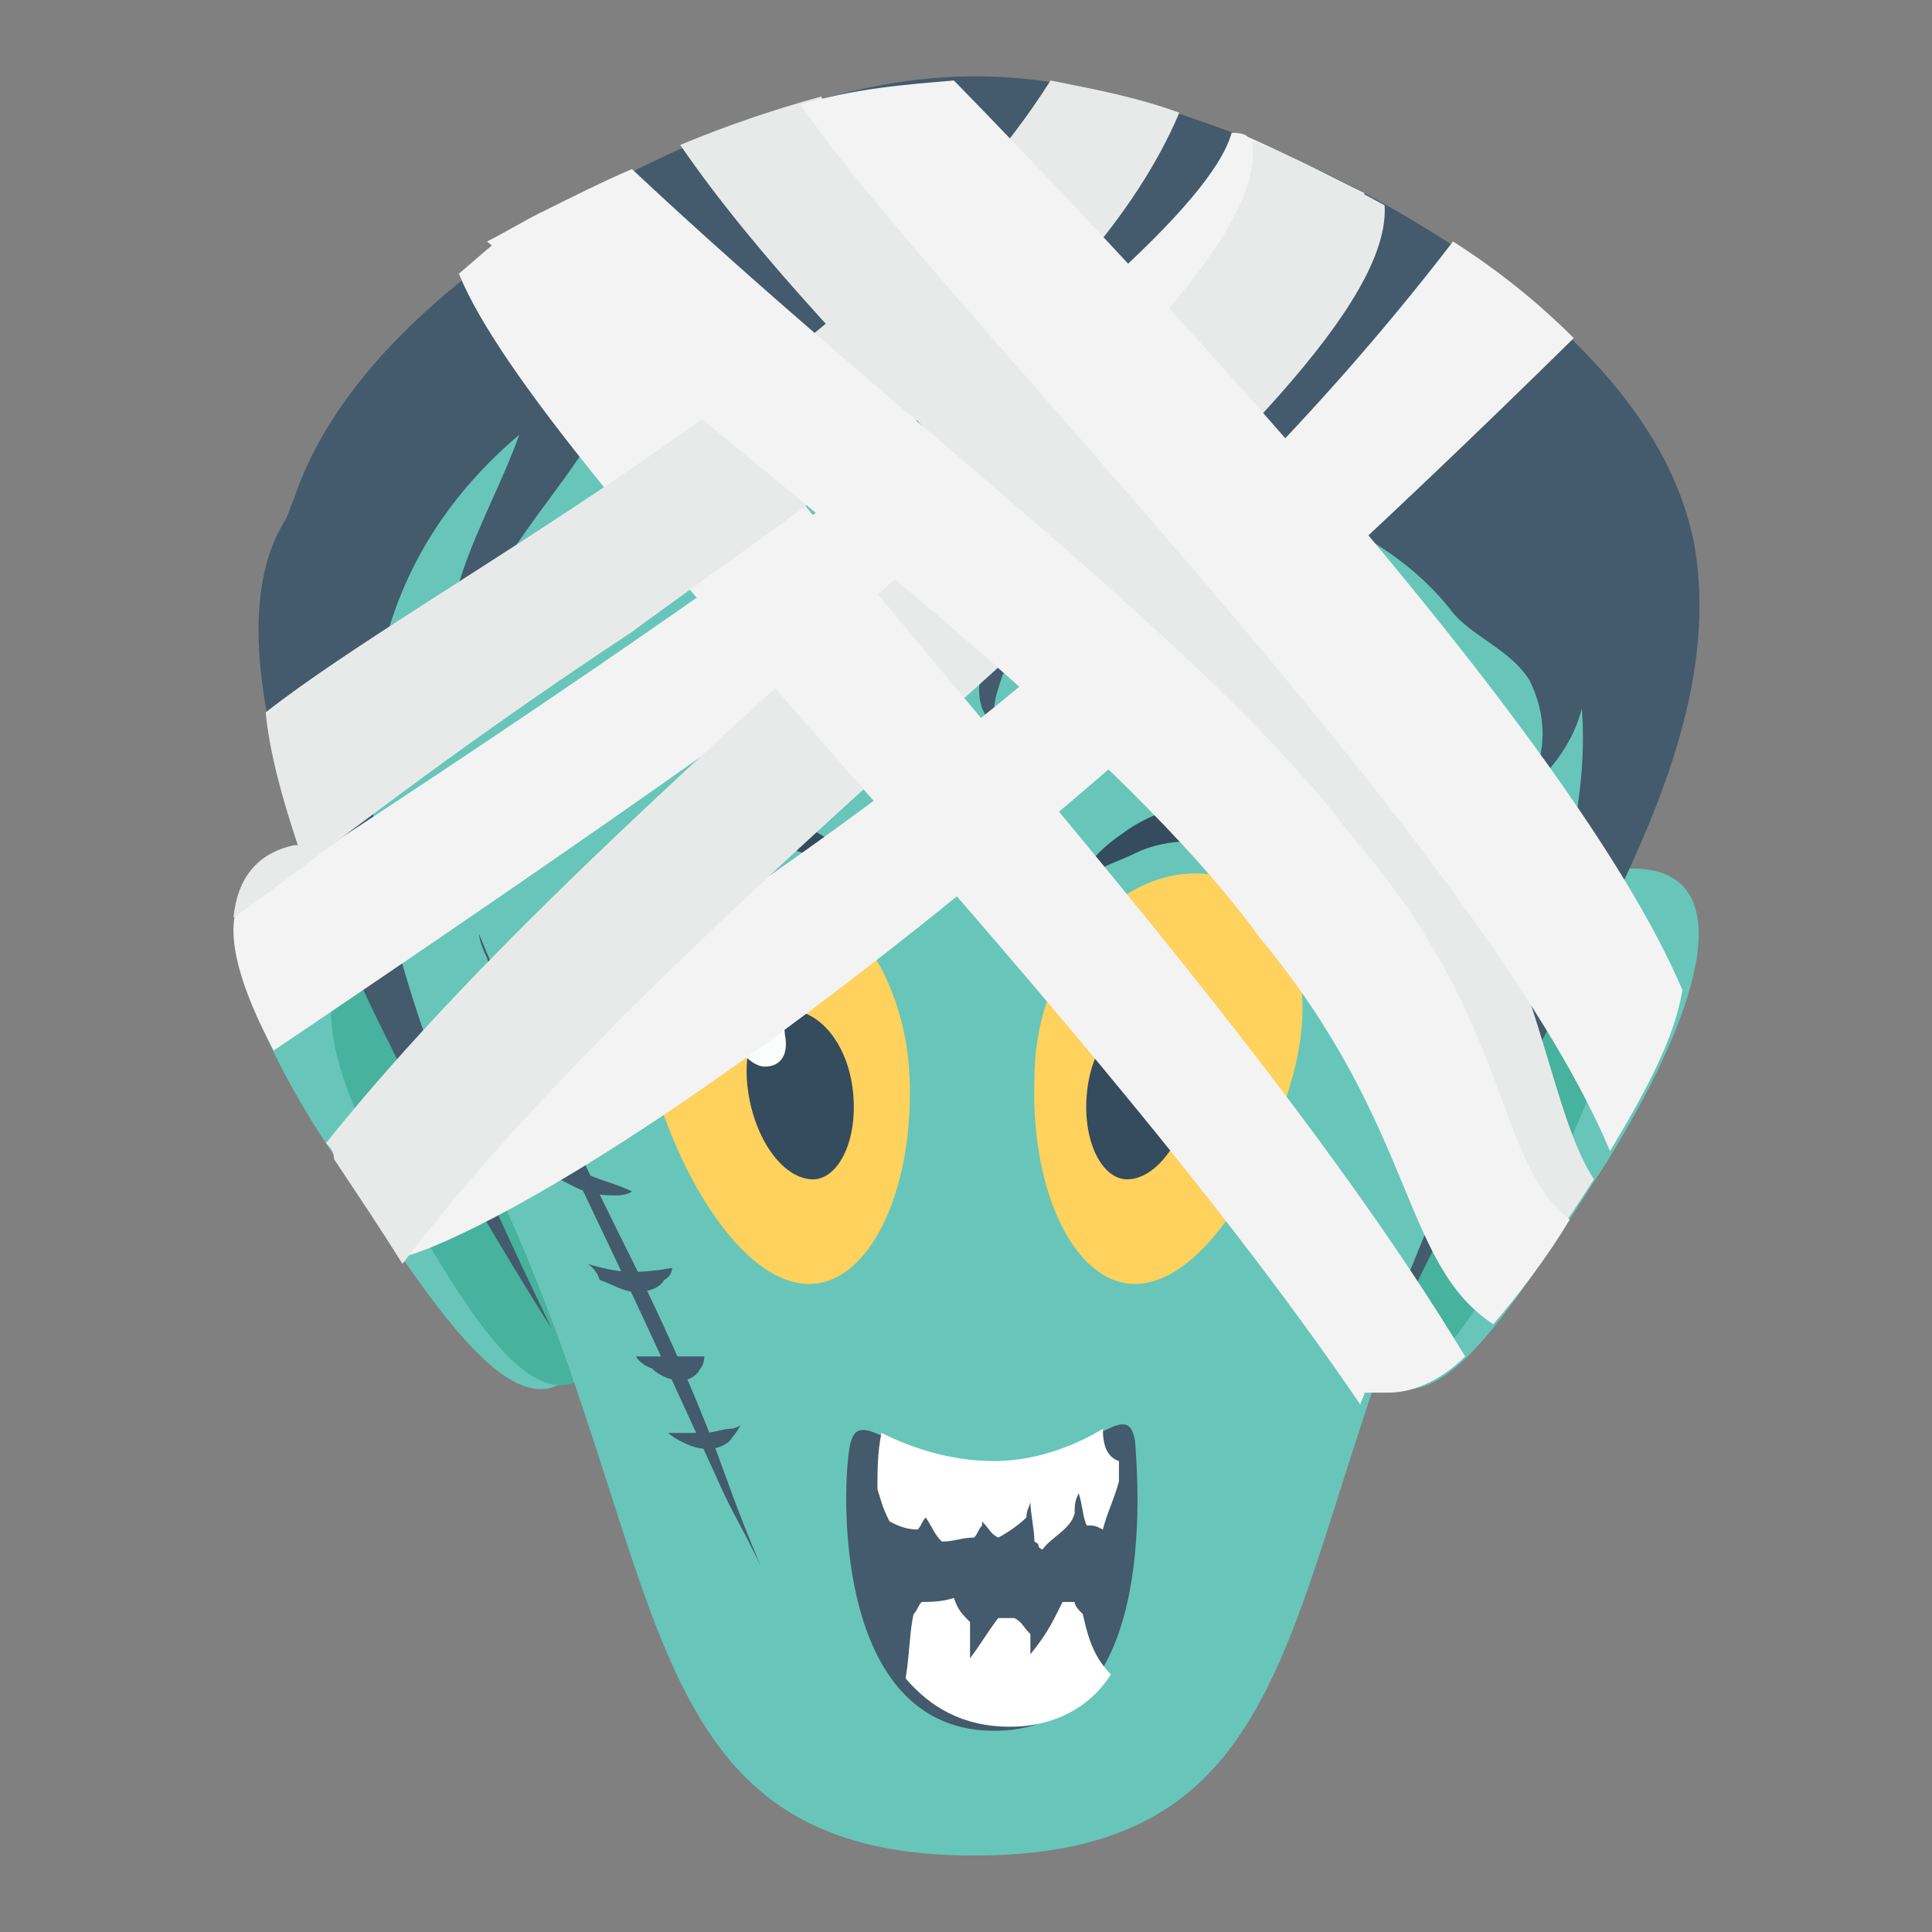 <?xml version="1.0" encoding="utf-8"?>
<!-- Generator: Adobe Illustrator 18.0.0, SVG Export Plug-In . SVG Version: 6.00 Build 0)  -->
<!DOCTYPE svg PUBLIC "-//W3C//DTD SVG 1.1//EN" "http://www.w3.org/Graphics/SVG/1.1/DTD/svg11.dtd">
<svg version="1.1" id="Layer_1" xmlns="http://www.w3.org/2000/svg" xmlns:xlink="http://www.w3.org/1999/xlink" x="0px" y="0px"
	 viewBox="0 0 48 48" enable-background="new 0 0 48 48" xml:space="preserve">
<rect x="0" y="0" width="48" height="48" fill="#808080" stroke="none"/>
<g>
	<g>
		<g>
			<g>
				<g>
					<g>
						<path fill="#67C6B9" d="M14.3,27.9c-1.5-3.7-4.9-6.7-7.1-6.3C4.9,22,6,25.4,8.5,29c2.2,3.4,3.8,5.7,5.1,5.5
							C15,34.2,15.7,31.4,14.3,27.9z"/>
						<path fill="#47B29D" d="M14.7,28.9c-1.1-3.1-3.8-5.4-5.5-5.1c-1.7,0.3-1,3.1,0.8,6c1.6,2.8,2.9,4.8,4.1,4.6
							C15.1,34.2,15.7,31.8,14.7,28.9z"/>
					</g>
					<g>
						<path fill="#67C6B9" d="M40.9,21.6c-2.2-0.3-5.6,2.7-6.9,6.4c-1.3,3.5-0.6,6.3,0.8,6.5c1.4,0.2,2.9-2.2,5.1-5.6
							C42.2,25.2,43.2,21.9,40.9,21.6z"/>
						<g>
							<path fill="#47B29D" d="M33.5,29c-1,2.9-0.4,5.2,0.8,5.4c1.2,0.2,2.5-1.9,4-4.7c1.7-3,2.3-5.7,0.6-6
								C37.2,23.5,34.6,25.9,33.5,29z"/>
						</g>
					</g>
				</g>
				<g>
					<g>
						<g>
							<path fill="#67C6B9" d="M24.2,3.5c-8,0-22.5,9.5-14.5,21.3c7.7,11.7,4.5,21.3,14.5,21.3c10.1,0,6.8-9.5,14.5-21.3
								C46.7,13.1,32.2,3.5,24.2,3.5z"/>
							<path fill="#435B6C" d="M42.2,14.4C42.2,14.4,42.2,14.4,42.2,14.4c-0.3-5.2-6.6-9.1-11.3-11c-5.5-2.1-8.4-2-14,0.3
								c-3.8,1.7-8.3,4.8-9.6,8.7c-0.1,0.2-0.1,0.3-0.2,0.5c-2.3,3.6,1.6,12.2,6.6,20.1c-3.6-7.5-7.6-16.4-0.8-22.2
								c-0.8,2.3-3,5.4-0.6,6.5c-1.8-1.7,1.4-4.6,2.5-6.6c-0.1,1.4,16.3-1.7,21.2,4.4c0.5,0.7,1.5,1,2,1.8c0.4,0.8,0.5,1.8-0.1,2.8
								c0.7-0.6,1.2-1.3,1.4-2.1c0.4,5.1-3.6,11.3-5.2,16.6c0,0,1.2-2.7,3.4-6.8C39.7,23.1,42.5,18.7,42.2,14.4z"/>
						</g>
						<g>
							<path fill="#435B6C" d="M11.9,23.2c0,0,0.4,1,1.1,2.5c0.7,1.5,1.7,3.6,2.7,5.6c1,2,1.8,3.9,2.3,5.3c0.5,1.4,0.9,2.3,0.9,2.3
								c0,0-0.1-0.2-0.3-0.6c-0.2-0.4-0.5-0.9-0.8-1.6c-0.6-1.3-1.5-3.3-2.5-5.4c-1-2.1-2-4.2-2.6-5.7c-0.3-0.8-0.5-1.4-0.6-1.8
								C11.9,23.4,11.9,23.2,11.9,23.2z"/>
						</g>
					</g>
					<g>
						<path fill="#435B6C" d="M11.9,26.6c0,0,0.9,0.3,1.7,0.5c0.4,0.1,0.8,0.2,1.1,0.2c0.3,0,0.5,0.1,0.5,0.1c0,0-0.1,0.1-0.3,0.2
							c-0.2,0.1-0.6,0.1-1,0c-0.4-0.1-0.9-0.3-1.3-0.6C12.1,26.8,11.9,26.6,11.9,26.6z"/>
						<path fill="#435B6C" d="M12.6,28.4c0,0,0.2,0.1,0.5,0.2c0.3,0.1,0.7,0.3,1.1,0.4c0.4,0.2,0.7,0.3,1,0.4
							c0.3,0.1,0.5,0.2,0.5,0.2c0,0-0.1,0.1-0.4,0.1c-0.2,0-0.6,0-1-0.2c-0.4-0.2-0.8-0.4-1.2-0.7C12.8,28.6,12.6,28.4,12.6,28.4z"
							/>
						<path fill="#435B6C" d="M14.6,31.4c0,0,0.6,0.2,1.1,0.2c0.5,0,1-0.1,1-0.1c0,0,0,0.2-0.2,0.3c-0.1,0.2-0.4,0.3-0.7,0.3
							c-0.3,0-0.6-0.2-0.9-0.3C14.8,31.5,14.6,31.4,14.6,31.4z"/>
						<path fill="#435B6C" d="M15.8,33.7c0,0,0.1,0,0.3,0c0.2,0,0.4,0,0.6,0c0.2,0,0.4,0,0.5,0c0.2,0,0.3,0,0.3,0c0,0,0,0.2-0.1,0.3
							c-0.1,0.2-0.3,0.3-0.5,0.3c-0.2,0-0.5-0.1-0.7-0.3C15.9,33.9,15.8,33.7,15.8,33.7z"/>
						<path fill="#435B6C" d="M16.6,35.6c0,0,0.1,0,0.3,0c0.2,0,0.4,0,0.6,0c0.2,0,0.5-0.1,0.6-0.1c0.2,0,0.3-0.1,0.3-0.1
							c0,0-0.1,0.2-0.2,0.3c-0.1,0.2-0.4,0.3-0.6,0.3c-0.3,0-0.5-0.1-0.7-0.2C16.7,35.7,16.6,35.6,16.6,35.6z"/>
					</g>
					<g>
						<path fill="#435B6C" d="M36.7,20.2c0,0-0.5-0.5-1.5-1c-1.1-0.6-2.9-1.3-5.1-1.8c-2.2-0.5-4.7-0.7-6.5-0.7c-1.8,0-3,0.1-3,0.1
							c0,0,0.3-0.1,0.8-0.1c0.5-0.1,1.2-0.2,2.1-0.2c1.8-0.1,4.4,0,6.8,0.5c2.3,0.5,4.1,1.3,5.1,2c0.5,0.3,0.8,0.7,1,0.9
							C36.6,20.1,36.7,20.2,36.7,20.2z"/>
					</g>
					<g>
						<path fill="#435B6C" d="M36.1,17.5c0,0-1.1,0.6-1.9,1.2c-0.4,0.3-0.8,0.6-1.1,0.8c-0.3,0.2-0.5,0.4-0.5,0.4c0,0,0-0.2,0.2-0.5
							c0.2-0.3,0.5-0.6,1-1c0.5-0.3,1-0.6,1.5-0.7C35.8,17.5,36.1,17.5,36.1,17.5z"/>
						<path fill="#435B6C" d="M34.7,16.5c0,0-0.3,0.1-0.7,0.4c-0.4,0.2-0.9,0.5-1.3,0.8c-0.4,0.3-0.8,0.5-1.1,0.8
							c-0.3,0.2-0.5,0.4-0.5,0.4s0.1-0.2,0.2-0.5c0.2-0.3,0.6-0.6,1-1c0.5-0.3,1.1-0.6,1.5-0.7C34.4,16.5,34.7,16.5,34.7,16.5z"/>
						<path fill="#435B6C" d="M30.9,16.2c0,0-0.7,0.6-1.1,1.2c-0.4,0.6-0.7,1.2-0.7,1.2c0,0-0.1-0.2-0.1-0.4c0-0.3,0.1-0.6,0.3-1
							c0.3-0.3,0.7-0.7,1-0.8C30.7,16.2,30.9,16.2,30.9,16.2z"/>
						<path fill="#435B6C" d="M28,15.8c0,0-0.1,0.2-0.2,0.4c-0.1,0.2-0.3,0.5-0.4,0.7c-0.2,0.2-0.2,0.5-0.3,0.7
							c-0.1,0.2-0.1,0.3-0.1,0.3c0,0-0.1-0.1-0.2-0.4c-0.1-0.2,0-0.6,0.1-0.9c0.2-0.3,0.5-0.6,0.7-0.7C27.7,15.9,28,15.8,28,15.8z"
							/>
						<path fill="#435B6C" d="M25.5,15.5c0,0-0.1,0.2-0.2,0.4c-0.1,0.2-0.3,0.6-0.4,0.9c-0.1,0.3-0.2,0.6-0.2,0.8
							c-0.1,0.2-0.1,0.4-0.1,0.4c0,0-0.1-0.2-0.2-0.4c-0.1-0.3-0.1-0.6,0-1c0.1-0.4,0.4-0.7,0.7-0.9C25.2,15.6,25.5,15.5,25.5,15.5z
							"/>
					</g>
				</g>
				<g>
					<g>
						<g>
							<path fill="#FFD15D" d="M18.5,21.7c-2.2,0-3.2,2.3-2.3,5.1c0.8,2.8,2.4,5.1,3.9,5.1c1.5,0,2.6-2.3,2.5-5.1
								C22.5,24,20.7,21.7,18.5,21.7z"/>
							<g>
								<path fill="#354B5E" d="M21.2,27.2c-0.1-1.2-0.8-2.1-1.6-2.1c-0.8,0-1.2,0.9-1,2.1c0.2,1.2,0.9,2.1,1.6,2.1
									C20.8,29.3,21.3,28.4,21.2,27.2z"/>
								<g>
									<path fill="#FBFCFC" d="M19.5,25.7c0.1,0.5-0.1,0.8-0.5,0.8c-0.3,0-0.7-0.4-0.8-0.8c-0.1-0.5,0.1-0.8,0.5-0.8
										C19.1,24.9,19.5,25.3,19.5,25.7z"/>
								</g>
							</g>
						</g>
						<g>
							<path fill="#354B5E" d="M21.6,22c0,0-0.1-0.1-0.4-0.2c-0.2-0.2-0.6-0.3-1-0.5c-0.4-0.2-0.9-0.3-1.4-0.3c-0.2,0-0.5,0-0.8,0.1
								c-0.2,0-0.5,0.1-0.7,0.2c-0.9,0.4-1.6,1.2-1.9,2c-0.1,0.4-0.2,0.7-0.3,1c0,0.3-0.1,0.4-0.1,0.4c0,0-0.2-0.7-0.1-1.7
								c0.1-0.5,0.2-1.1,0.5-1.5c0.3-0.5,0.8-0.9,1.4-1.2c0.3-0.1,0.6-0.2,1-0.2c0.3,0,0.6,0,1,0c0.6,0.1,1.2,0.4,1.7,0.7
								C21.2,21.4,21.6,22,21.6,22z"/>
						</g>
					</g>
					<g>
						<g>
							<path fill="#FFD15D" d="M29.7,21.7c-2.1,0-4,2.3-4,5.1c-0.1,2.8,1,5.1,2.5,5.1c1.5,0,3.1-2.3,3.9-5.1
								C32.9,24,31.8,21.7,29.7,21.7z"/>
							<g>
								<path fill="#354B5E" d="M28.6,25.1c-0.8,0-1.5,0.9-1.6,2.1c-0.1,1.2,0.4,2.1,1,2.1c0.7,0,1.4-0.9,1.6-2.1
									C29.8,26.1,29.4,25.1,28.6,25.1z"/>
								<g>
									<path fill="#FBFCFC" d="M28.7,25.7c-0.1,0.5,0.1,0.8,0.5,0.8c0.3,0,0.7-0.4,0.8-0.8c0.1-0.5-0.1-0.8-0.5-0.8
										C29.1,24.9,28.7,25.3,28.7,25.7z"/>
								</g>
							</g>
						</g>
						<g>
							<path fill="#354B5E" d="M26.7,22c0,0,0.3-0.7,1.2-1.3c0.4-0.3,1-0.6,1.7-0.7c0.3-0.1,0.7-0.1,1,0c0.4,0,0.7,0.1,1,0.2
								c0.6,0.3,1.1,0.7,1.4,1.2c0.3,0.5,0.4,1.1,0.5,1.5c0.1,1-0.1,1.7-0.1,1.7c0,0,0-0.2-0.1-0.4c0-0.3-0.1-0.6-0.3-1
								c-0.3-0.8-0.9-1.6-1.9-2c-0.2-0.1-0.5-0.2-0.7-0.2c-0.3,0-0.5-0.1-0.8-0.1c-0.5,0-1,0.1-1.4,0.3c-0.4,0.2-0.8,0.3-1,0.5
								C26.8,21.9,26.7,22,26.7,22z"/>
						</g>
					</g>
				</g>
			</g>
			<g>
				<g>
					<path fill="#435B6C" d="M28.2,35.8c0.1,1.3,0.5,7.1-3.4,7.2c-4,0.1-3.9-5.7-3.7-7c0.2-1.3,1.2,0.5,3.6,0.4
						C27,36.4,28,34.6,28.2,35.8z"/>
				</g>
				<g>
					<path fill="#FFFFFF" d="M27.4,35.5c-0.5,0.3-1.5,0.8-2.7,0.8c-1.2,0-2.2-0.4-2.8-0.7c-0.1,0.5-0.1,0.9-0.1,1.4
						c0.1,0.3,0.1,0.4,0.3,0.8c0.2,0.1,0.4,0.2,0.7,0.2c0.1-0.1,0.1-0.2,0.2-0.3c0,0,0,0,0,0c0.2,0.3,0.2,0.4,0.4,0.6
						c0.3,0,0.5-0.1,0.8-0.1c0.1-0.1,0.1-0.2,0.2-0.3c0,0,0-0.1,0-0.1c0.2,0.2,0.2,0.3,0.4,0.4c0.2-0.1,0.5-0.3,0.7-0.5
						c0-0.2,0.1-0.3,0.1-0.4c0,0.3,0.1,0.7,0.1,1c0.2,0.1,0,0.1,0.2,0.2c0.2-0.3,0.7-0.5,0.8-0.9c0-0.2,0-0.3,0.1-0.5
						c0.1,0.3,0.1,0.6,0.2,0.8c0.2,0,0.2,0,0.4,0.1c0.1-0.4,0.3-0.8,0.4-1.2c0-0.2,0-0.3,0-0.5C27.5,36.2,27.4,35.9,27.4,35.5z"/>
					<path fill="#FFFFFF" d="M26.9,40.1c-0.1-0.1-0.2-0.2-0.2-0.3c-0.1,0-0.2,0-0.3,0c-0.3,0.6-0.4,0.8-0.8,1.3c0-0.2,0-0.3,0-0.5
						c-0.2-0.2-0.2-0.3-0.4-0.4c-0.1,0-0.3,0-0.4,0c-0.3,0.4-0.4,0.6-0.7,1c0-0.3,0-0.6,0-0.9c-0.2-0.2-0.3-0.3-0.4-0.6
						c-0.3,0.1-0.6,0.1-0.8,0.1c-0.1,0.1-0.1,0.2-0.2,0.3c-0.1,0.4-0.1,1-0.2,1.6c0.6,0.7,1.4,1.2,2.6,1.2c1.1,0,2-0.5,2.5-1.3
						C27.1,41.1,27,40.5,26.9,40.1z"/>
				</g>
			</g>
		</g>
		<g>
			<g>
				<g>
					<path fill="#F3F3F3" d="M6.8,26.1C6.8,26.1,6.8,26.1,6.8,26.1c7.7-5.2,26-17.6,27.1-21.3c-1-0.5-2-1-2.9-1.4
						c-0.1-0.1-0.3-0.1-0.4-0.1c-1,3.6-16.7,14-24.7,19.2C5.6,23.3,6,24.6,6.8,26.1z"/>
				</g>
				<path fill="#F3F3F3" d="M8.3,28.4c0,0-0.1,0-0.1,0c0.1,0.1,0.1,0.2,0.2,0.3c0.6,0.9,1.2,1.8,1.7,2.5C11,31,19.6,27.6,39.1,8.4
					c-0.9-0.9-1.9-1.7-3-2.4c-7.3,9.5-16,15.1-20.7,18.3C10.4,27.6,9.3,28.4,8.3,28.4z"/>
			</g>
			<g>
				<path fill="#E8EAE9" d="M8.1,28.4c0.1,0.1,0.2,0.2,0.2,0.4c0.6,0.9,1.2,1.8,1.7,2.6C17.8,21.1,34.7,9.9,34.4,5.1
					c-1.1-0.6-2.2-1.2-3.3-1.6C31.9,7.7,16,18.5,8.1,28.4z"/>
			</g>
			<g>
				<path fill="#F3F3F3" d="M14.9,4.6c-0.5,0.2-1,0.5-1.5,0.7c-0.8,0.4-1.4,1-2,1.5c2,4.9,14.9,17.1,22.4,28.1
					c0-0.1,0.1-0.2,0.1-0.3c0,0,0,0,0,0c0.1,0,0.2,0,0.2,0c0.1,0,0.1,0,0.2,0c0.1,0,0.2,0,0.2,0c0.6,0,1.3-0.3,1.9-0.9
					C29.7,22.6,15.6,9.1,14.9,4.6z"/>
			</g>
			<path fill="#E8EAE9" d="M20.4,2.4c-1.1,0.3-2.3,0.7-3.5,1.2c3.9,5.7,11.8,12,15.2,17.3c4,5.3,3.6,9.6,5.4,11.3
				c0.7-0.8,1.4-1.8,2.1-2.9c-1.3-2-1.3-6.3-5.2-11.3C31.1,13.1,23.8,7.4,20.4,2.4z"/>
			<path fill="#E8EAE9" d="M29.3,2.8c-1.1-0.4-2.2-0.6-3.2-0.8c-4.4,7-15.3,12.4-19.5,15.7c0.1,1,0.4,2.1,0.8,3.3c0,0-0.1,0-0.1,0
				c-0.9,0.2-1.4,0.8-1.5,1.8c2-1.4,4.9-3.8,9.9-7.1C20.3,12.3,27.1,8,29.3,2.8z"/>
		</g>
		<path fill="#F3F3F3" d="M33.6,20.8c-3.4-4.6-11.3-10.4-17.9-16.6c-0.7,0.3-1.5,0.7-2.3,1.1c-0.4,0.2-0.9,0.5-1.3,0.7
			c8,6.7,15.8,12.6,19.2,17.3c3.9,4.7,3.5,8.1,5.8,9.6c0.6-0.7,1.3-1.6,1.9-2.6C37.1,28.8,37.6,25.4,33.6,20.8z"/>
		<path fill="#F3F3F3" d="M23.7,2c-1.2,0.1-2.5,0.2-3.8,0.6C22.8,7,36.8,20.9,40,28.6c0.9-1.5,1.6-2.8,1.8-4C39,18,27.8,6.2,23.7,2z
			"/>
	</g>
</g>
</svg>
